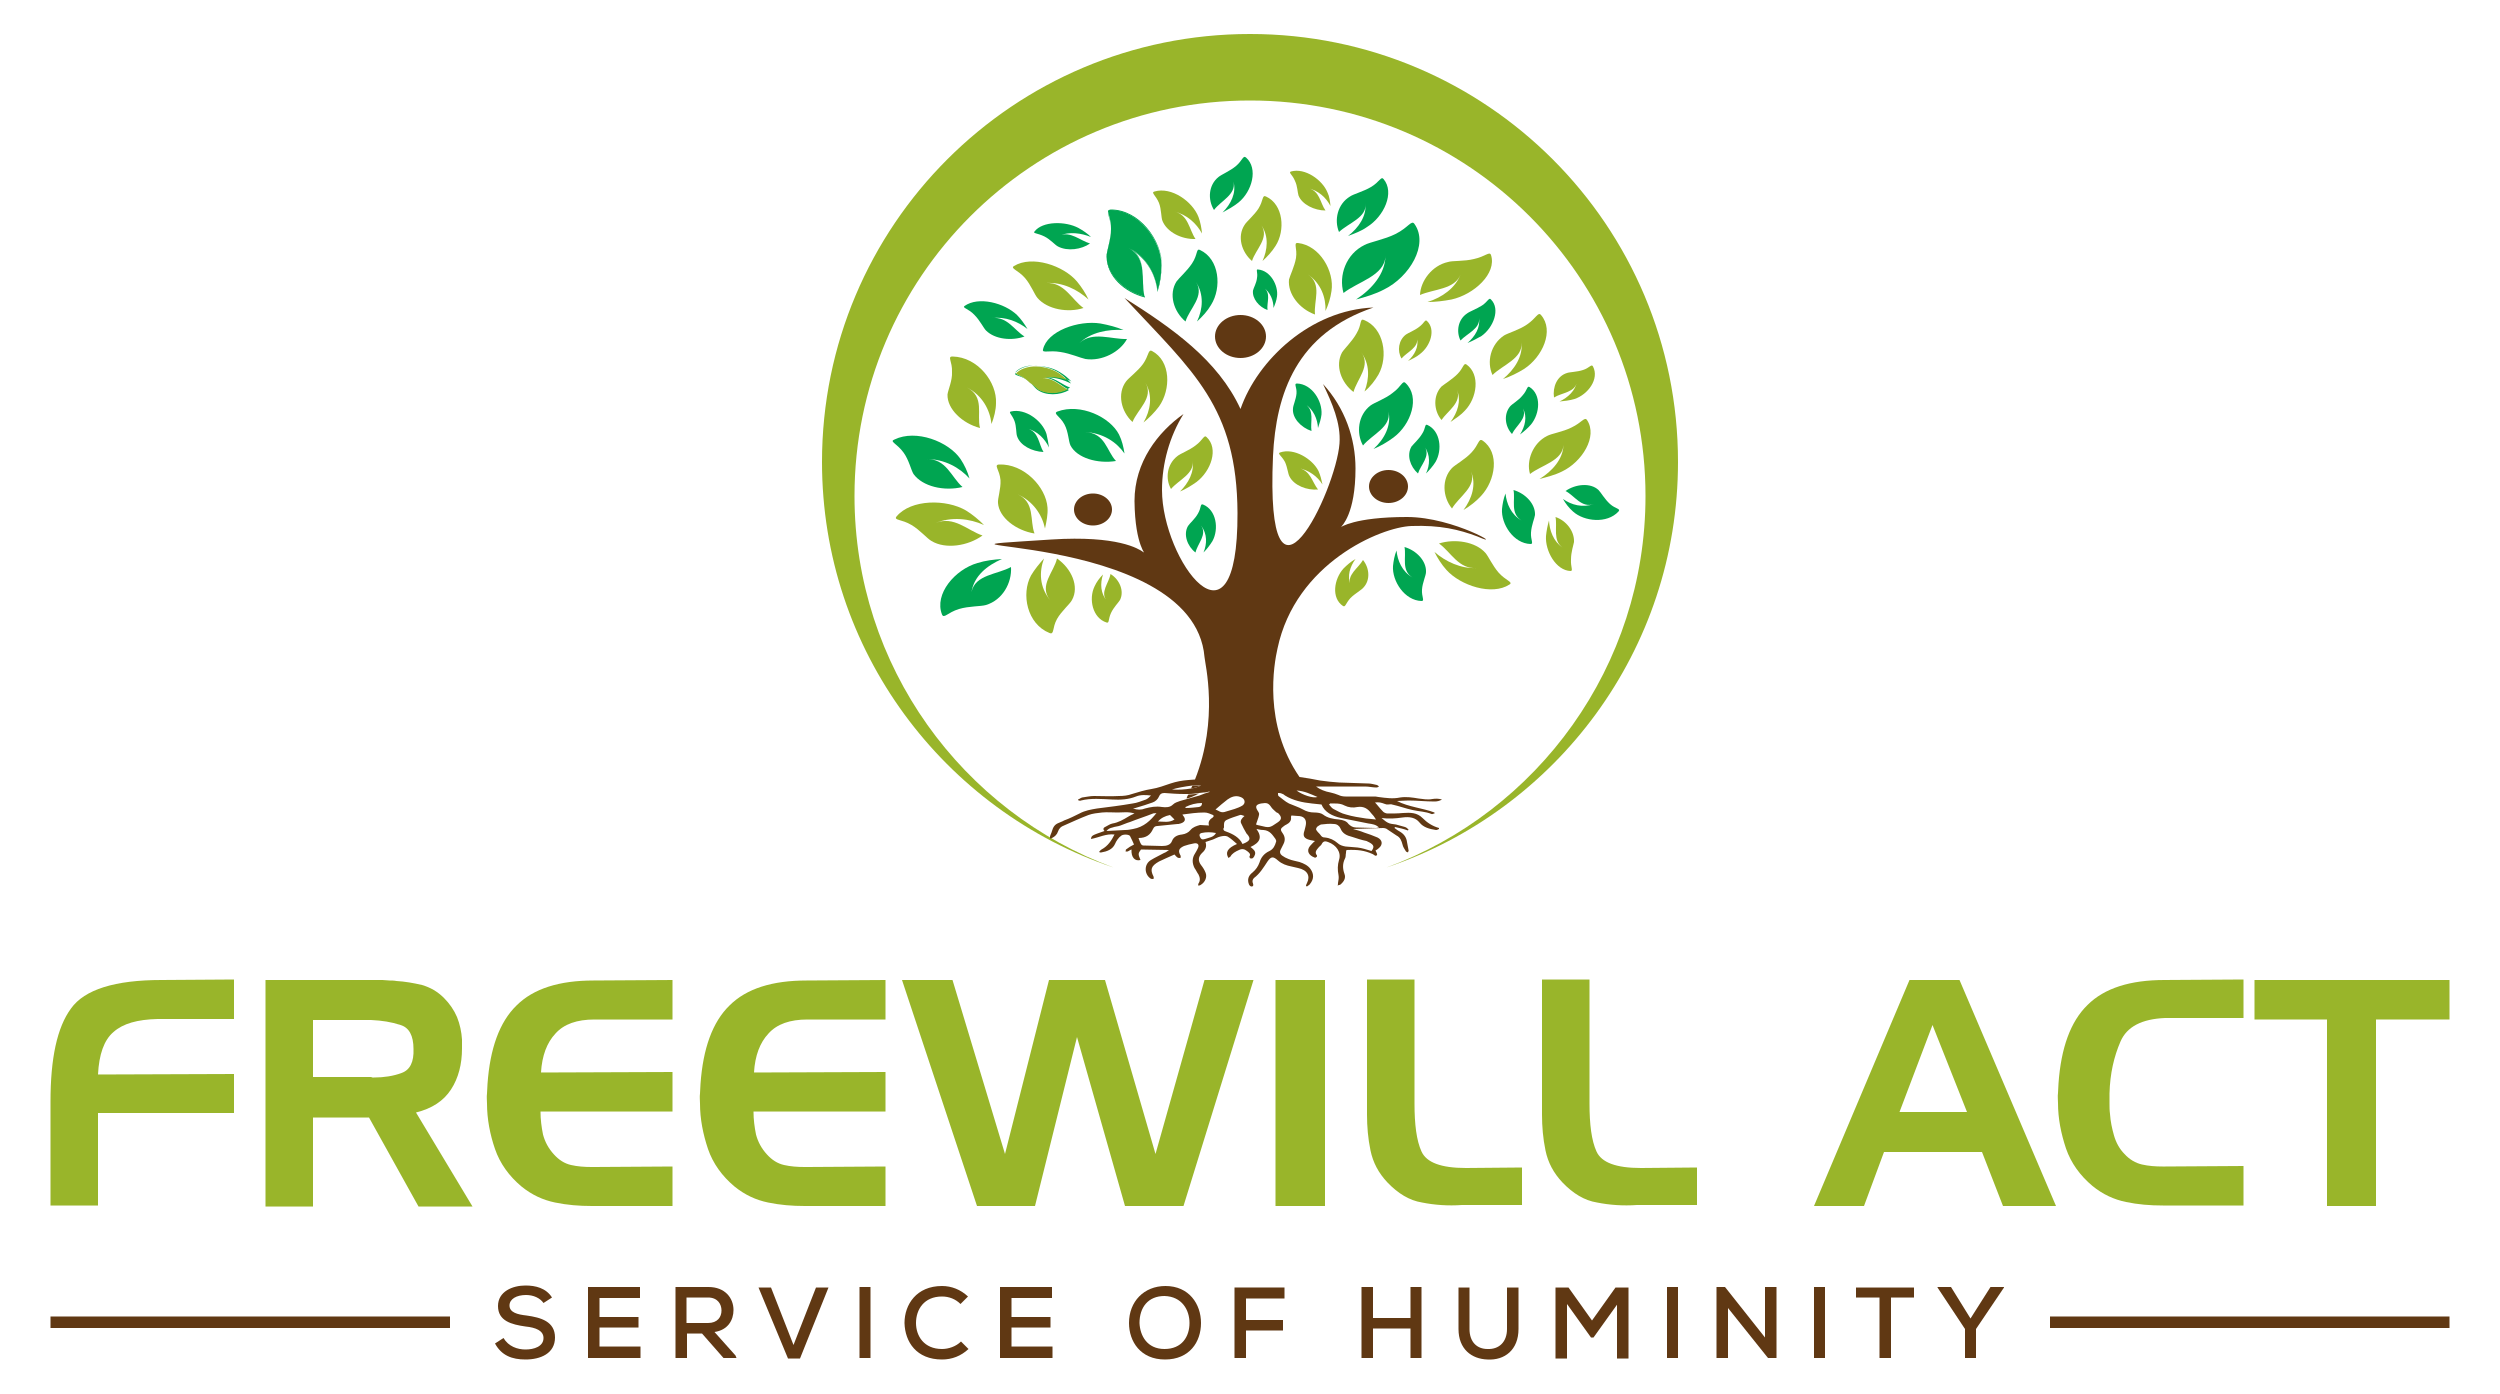 <?xml version="1.0" encoding="utf-8"?>
<!-- Generator: Adobe Illustrator 17.1.0, SVG Export Plug-In . SVG Version: 6.00 Build 0)  -->
<!DOCTYPE svg PUBLIC "-//W3C//DTD SVG 1.1//EN" "http://www.w3.org/Graphics/SVG/1.1/DTD/svg11.dtd">
<svg version="1.1" id="Layer_1" xmlns="http://www.w3.org/2000/svg" xmlns:xlink="http://www.w3.org/1999/xlink" x="0px" y="0px"
	 viewBox="0 0 500 278.7" enable-background="new 0 0 500 278.7" xml:space="preserve">
<g>
	<g>
		<g>
			<path fill="#99B52A" d="M14.2,201.7c2.7-3.8,8.8-5.7,18.1-5.7l14.5-0.1v7.9H31.5c-4,0.1-6.9,0.9-8.8,2.6
				c-1.9,1.6-2.9,4.5-3.1,8.5l27.2-0.1v7.8H19.6v18.5h-9.5v-20.8C10.1,211.7,11.4,205.5,14.2,201.7z"/>
			<path fill="#99B52A" d="M76.5,196c0.5,0,0.9,0.1,1.4,0.1c0.4,0,0.9,0,1.4,0.1c1.7,0.1,3.4,0.4,5.1,0.8c1.7,0.5,3.1,1.3,4.4,2.6
				c1.1,1.1,2,2.4,2.6,3.8c0.6,1.5,0.9,3,1,4.5c0,0.3,0,0.6,0,0.9c0,0.3,0,0.6,0,0.9c0,3.1-0.7,5.9-2.2,8.2c-1.5,2.3-3.8,3.8-7,4.6
				l11.3,18.8H83.7l-9.9-17.8H62.6v17.8h-9.5V196H76.5z M74.2,204H62.6v11.4h11.6c0.1,0,0.2,0.1,0.3,0.1c0.1,0,0.2,0,0.3,0
				c2,0,3.9-0.3,5.5-0.9c1.7-0.6,2.5-2.2,2.4-4.8c0-2.7-0.9-4.3-2.6-4.8C78.3,204.4,76.4,204.1,74.2,204L74.2,204z"/>
			<path fill="#99B52A" d="M111.1,206.7c-1.7,1.8-2.7,4.4-2.9,7.8l26.3-0.1v7.9h-26.4c0,1.6,0.2,3.1,0.5,4.6c0.4,1.5,1.1,2.8,2.2,4
				c1,1.1,2.1,1.8,3.4,2.1c1.3,0.3,2.7,0.4,4.1,0.4c0.1,0,0.2,0,0.3,0c0.1,0,0.2,0,0.3,0l15.6-0.1v7.9h-16.1c-2.6,0-5-0.2-7.4-0.7
				c-2.4-0.5-4.6-1.5-6.7-3.2c-2.5-2.1-4.3-4.6-5.3-7.5s-1.6-6-1.6-9.1c0-0.7-0.1-1.3,0-2c0-0.6,0.1-1.3,0.1-1.9
				c0.5-7.1,2.4-12.4,5.8-15.7c3.4-3.4,8.6-5,15.4-5l15.8-0.1v7.9h-15.6C115.4,203.9,112.8,204.8,111.1,206.7z"/>
			<path fill="#99B52A" d="M153.7,206.7c-1.7,1.8-2.7,4.4-2.9,7.8l26.3-0.1v7.9h-26.4c0,1.6,0.2,3.1,0.5,4.6c0.4,1.5,1.1,2.8,2.2,4
				c1,1.1,2.1,1.8,3.4,2.1c1.3,0.3,2.7,0.4,4.1,0.4c0.1,0,0.2,0,0.3,0c0.1,0,0.2,0,0.3,0l15.6-0.1v7.9h-16.1c-2.6,0-5-0.2-7.4-0.7
				c-2.4-0.5-4.6-1.5-6.7-3.2c-2.5-2.1-4.3-4.6-5.3-7.5c-1-3-1.6-6-1.6-9.1c0-0.7-0.1-1.3,0-2c0-0.6,0.1-1.3,0.1-1.9
				c0.5-7.1,2.4-12.4,5.8-15.7c3.4-3.4,8.6-5,15.4-5l15.8-0.1v7.9h-15.6C158,203.9,155.4,204.8,153.7,206.7z"/>
			<path fill="#99B52A" d="M190.5,196l10.5,34.8l8.8-34.8H221l10.1,34.8l9.8-34.8h9.8l-14,45.2H225l-9.6-33.8l-8.4,33.8h-11.6
				l-15-45.2H190.5z"/>
			<path fill="#99B52A" d="M255.1,241.2V196h9.9v45.2H255.1z"/>
			<path fill="#99B52A" d="M284.4,240.5c-2.5-0.4-4.8-1.8-6.9-4c-1.8-1.9-2.9-4-3.4-6.4c-0.5-2.4-0.7-4.8-0.7-7.2v-27h9.5v24.8
				c0,4.2,0.4,7.4,1.4,9.6c1,2.2,3.9,3.3,8.9,3.3l11.2-0.1v7.5h-12C289.6,241.2,286.9,241,284.4,240.5z"/>
			<path fill="#99B52A" d="M319.4,240.5c-2.5-0.4-4.8-1.8-6.9-4c-1.8-1.9-2.9-4-3.4-6.4c-0.5-2.4-0.7-4.8-0.7-7.2v-27h9.5v24.8
				c0,4.2,0.4,7.4,1.4,9.6c1,2.2,3.9,3.3,8.9,3.3l11.2-0.1v7.5h-12C324.6,241.2,321.9,241,319.4,240.5z"/>
			<path fill="#99B52A" d="M391.9,196l19.3,45.2h-10.6l-4.2-10.8h-19.6l-4,10.8h-10l19.1-45.2H391.9z M379.9,222.4h13.5l-6.9-17.4
				L379.9,222.4z"/>
			<path fill="#99B52A" d="M424.1,208.3c-1.3,3-2.1,6.4-2.2,10.4c0,0.7,0,1.4,0,2s0,1.4,0.1,2.1c0.1,1.5,0.4,2.9,0.8,4.3
				c0.4,1.4,1.1,2.7,2.1,3.7c1,1.1,2.2,1.8,3.5,2.1c1.3,0.3,2.7,0.4,4.1,0.4c0.1,0,0.2,0,0.3,0c0.1,0,0.2,0,0.3,0l15.6-0.1v7.9
				h-16.1c-2.6,0-5-0.2-7.4-0.7c-2.4-0.5-4.6-1.5-6.7-3.2c-2.5-2.1-4.3-4.6-5.3-7.5c-1-3-1.6-6-1.6-9.1c0-0.7-0.1-1.3,0-2
				c0-0.6,0.1-1.3,0.1-1.9c0.5-7.1,2.4-12.4,5.8-15.7c3.4-3.4,8.6-5,15.4-5l15.8-0.1v7.7H433C428.4,203.8,425.4,205.3,424.1,208.3z"
				/>
			<path fill="#99B52A" d="M450.9,203.9V196h39v7.9h-14.7v37.3h-9.8v-37.3H450.9z"/>
		</g>
		<g>
			<g>
				<path fill="#603813" d="M108.7,260.6c-0.7-1-2-1.6-3.5-1.6c-1.9,0-3.3,0.8-3.3,2.1c0,1.4,1.6,1.8,3.4,2c2.9,0.4,5.7,1.2,5.7,4.4
					c0,3.2-2.9,4.4-5.9,4.4c-2.7,0-4.8-0.8-6.1-3.2l1.7-1.1c1,1.7,2.8,2.3,4.4,2.3c1.7,0,3.6-0.6,3.6-2.3c0-1.5-1.6-2.1-3.6-2.3
					c-2.8-0.4-5.5-1.1-5.5-4.1c0-2.9,2.9-4.1,5.5-4.1c2,0,4.1,0.5,5.3,2.4L108.7,260.6z"/>
				<path fill="#603813" d="M128.1,271.6h-10.5c0-4.7,0-9.4,0-14.2h10.4v2.2h-8.1v3.8h7.8v2.1h-7.8v3.8h8.2V271.6z"/>
				<path fill="#603813" d="M147.3,271.6h-2.6l-4.3-4.9h-3v4.9h-2.3v-14.2c2.2,0,4.4,0,6.6,0c3.3,0,5,2.2,5,4.6c0,2-1.1,4-3.8,4.4
					l4.2,4.7L147.3,271.6z M137.3,259.5v5.1h4.3c1.9,0,2.7-1.2,2.7-2.5c0-1.3-0.8-2.6-2.7-2.6H137.3z"/>
				<path fill="#603813" d="M160,271.7h-2.4l-5.9-14.2h2.5l4.5,11.5l4.5-11.5h2.5L160,271.7z"/>
				<path fill="#603813" d="M171.9,271.6v-14.2h2.2v14.2H171.9z"/>
				<path fill="#603813" d="M193.7,269.8c-1.5,1.4-3.3,2.1-5.3,2.1c-5.1,0-7.4-3.5-7.5-7.3c0-3.7,2.4-7.4,7.5-7.4
					c1.9,0,3.7,0.7,5.2,2.1l-1.5,1.5c-1-1-2.3-1.5-3.7-1.5c-3.6,0-5.2,2.6-5.2,5.3c0,2.6,1.6,5.2,5.2,5.2c1.3,0,2.8-0.5,3.8-1.5
					L193.7,269.8z"/>
				<path fill="#603813" d="M210.5,271.6h-10.5c0-4.7,0-9.4,0-14.2h10.4v2.2h-8.1v3.8h7.8v2.1h-7.8v3.8h8.2V271.6z"/>
				<path fill="#603813" d="M240.2,264.6c0,3.8-2.3,7.3-7.2,7.3c-4.9,0-7.2-3.6-7.2-7.3c0-4.3,3-7.4,7.3-7.4
					C237.8,257.2,240.2,260.8,240.2,264.6z M232.9,269.8c3.5,0,5-2.5,5-5.2c0-2.6-1.5-5.3-5-5.4c-3.3,0-5,2.3-5,5.4
					C228,267.1,229.4,269.8,232.9,269.8z"/>
				<path fill="#603813" d="M246.9,271.6v-14.1h10v2.2h-7.7v4.3h7.4v2.1h-7.4v5.5H246.9z"/>
				<path fill="#603813" d="M282.1,271.6v-5.9h-7.5v5.9h-2.3v-14.2h2.3v6.2h7.5v-6.2h2.2v14.2H282.1z"/>
				<path fill="#603813" d="M303.7,257.5v8.3c0,4.2-2.8,6.3-6.2,6.1c-3.2-0.1-5.8-2.1-5.8-6.1v-8.3h2.2v8.3c0,2.6,1.5,4,3.6,4
					c2.3,0.1,3.9-1.4,3.9-4v-8.3H303.7z"/>
				<path fill="#603813" d="M323.5,260.8l-4.8,6.7h-0.5l-4.8-6.7v10.9h-2.3v-14.2c0.9,0,1.7,0,2.6,0l4.7,6.6l4.7-6.6h2.6v14.2h-2.3
					V260.8z"/>
				<path fill="#603813" d="M333.4,271.6v-14.2h2.2v14.2H333.4z"/>
				<path fill="#603813" d="M353,267.5v-10.1h2.3v14.2h-1.7l-8-10v10h-2.3v-14.2h1.7L353,267.5z"/>
				<path fill="#603813" d="M362.8,271.6v-14.2h2.2v14.2H362.8z"/>
				<path fill="#603813" d="M375.9,259.5h-4.7v-2c4.1,0,7.5,0,11.6,0v2h-4.6v12.1h-2.3V259.5z"/>
				<path fill="#603813" d="M394.1,263.7l4-6.3h2.7v0.1l-5.6,8.3v5.8H393v-5.8l-5.5-8.3v-0.1h2.7L394.1,263.7z"/>
			</g>
			<rect x="10.1" y="263.3" fill="#603813" width="79.9" height="2.3"/>
			<rect x="410" y="263.3" fill="#603813" width="79.9" height="2.3"/>
		</g>
	</g>
	<g>
		<path fill="#99B52A" d="M250,6.8c-47.3,0-85.6,38.3-85.6,85.6c0,37.7,24.4,69.7,58.3,81.1c-30.2-11.1-51.8-40.2-51.8-74.3
			c0-43.7,35.4-79.1,79.1-79.1c43.7,0,79.1,35.4,79.1,79.1c0,34.1-21.6,63.2-51.8,74.3c33.9-11.4,58.3-43.4,58.3-81.1
			C335.6,45.1,297.3,6.8,250,6.8z"/>
		<g>
			<path fill="#00A551" d="M228.9,59.3C228.9,59.4,229,59.4,228.9,59.3c-0.7-2.8,0.4-6.5-1.9-8.9c-0.4-0.3-0.9-0.6-1.4-0.9
				C229.7,51.7,228.1,56.1,228.9,59.3z"/>
			<path fill="#00A551" d="M222.2,45.8c0,2.2-0.9,4.5-0.9,5.6c0,0,0,0,0,0.1C221.4,50.3,222.2,48,222.2,45.8
				C222.2,45.8,222.2,45.8,222.2,45.8z"/>
			<path fill="#00A551" d="M222.2,42.1c5.6,0,10.1,6.1,10.2,11.1c0,0,0-0.1,0-0.1c0-5-4.5-11.2-10.2-11.2c-0.4,0-0.6,0.2-0.5,0.5
				C221.7,42.2,221.8,42.1,222.2,42.1z"/>
			<path fill="#00A551" d="M221.6,42.4c-0.1,0.5,0.6,1.7,0.6,3.4c0,0,0-0.1,0-0.1C222.2,44.1,221.7,43,221.6,42.4z"/>
			<path fill="#00A551" d="M229,59.5c0-0.1,0-0.1,0-0.2c-4-1-7.6-4.3-7.6-7.9c0,0,0,0.1,0,0.1C221.3,55.2,224.9,58.5,229,59.5z"/>
			<path fill="#00A551" d="M225.7,49.5c0.6,0.3,1,0.6,1.4,1c2.7,2,4.1,4.9,4.4,7.9c0.5-1.7,0.8-3.4,0.8-5.2c0,0,0,0,0-0.1
				c0,1.7-0.4,3.4-0.8,5.1C231.1,54.8,229.3,51.4,225.7,49.5z"/>
			<path fill="#00A551" d="M228.9,59.3c-0.8-3.3,0.7-7.6-3.2-9.7c0.5,0.3,0.9,0.5,1.4,0.9c-0.4-0.4-0.8-0.7-1.4-1
				c3.6,1.9,5.4,5.3,5.8,8.7c0.5-1.6,0.8-3.4,0.8-5.1c0-5-4.6-11.1-10.2-11.1c-0.4,0-0.5,0.1-0.5,0.3c0.1,0.6,0.6,1.7,0.6,3.3
				c0,0,0,0.1,0,0.1c0,0,0,0,0,0.1c0,2.2-0.9,4.4-0.9,5.6C221.4,55,224.9,58.3,228.9,59.3z"/>
			<path fill="#00A551" d="M268.7,58.6c2.9-2.3,8.2-3.4,8.4-7.4c-0.1,3.6-2.7,6.6-5.9,8.7c1.9-0.5,3.9-1.1,5.6-2
				c5.1-2.5,9-9,6.1-13.1c-0.6-0.9-1.2,0.7-3.8,2c-2.2,1.1-5.1,1.6-6.2,2.2C269.2,50.8,267.7,55.1,268.7,58.6z"/>
			<path fill="#00A551" d="M238.4,52.7c-1,1.5-2.6,2.9-3.1,3.6c-1.6,2.5-0.6,6,1.8,8c0.8-2.6,3.9-5.1,2.1-7.9
				c1.6,2.5,1.4,5.4,0.2,7.9c1.1-1,2.1-2.1,2.8-3.3c2.2-3.5,1.7-9.2-2.2-11C239.2,49.6,239.6,50.9,238.4,52.7z"/>
			<path fill="#00A551" d="M208.6,69.9c-0.2,0.8,1.2,0.1,3.5,0.5c2,0.3,4,1.2,5,1.4c3.3,0.5,6.9-1.4,8.3-4c-3.1,0.1-6.9-1.6-9.5,0.8
				c2.2-2.1,5.6-2.8,8.8-2.6c-1.4-0.6-3-1-4.6-1.3C215.7,64,209.4,66.2,208.6,69.9z"/>
			<path fill="#99B52A" d="M205,55.6c1.2,1.4,1.9,3.3,2.5,4c2,2.3,6.1,3,9.2,2c-2.4-1.7-3.8-5.2-7.5-5c3.3-0.2,6.3,1.3,8.5,3.3
				c-0.6-1.3-1.4-2.5-2.3-3.6c-2.7-3.2-9-5.3-12.6-3.1C202,53.7,203.6,54,205,55.6z"/>
			<path fill="#99B52A" d="M189.5,78.9c-0.1,2.9,3,5.8,6.5,6.7c-0.7-2.7,1-6.2-2.6-8.1c3.1,1.6,4.6,4.5,4.9,7.3
				c0.5-1.3,0.9-2.8,0.9-4.2c0.2-4.1-3.6-9.2-8.7-9.3c-1.1,0,0,1-0.1,3.1C190.5,76.1,189.6,78,189.5,78.9z"/>
			<path fill="#00A551" d="M180.7,90.5c1.1,1.5,1.5,3.5,2,4.3c1.8,2.5,6.1,3.5,9.8,2.6c-2.3-2-3.2-5.7-7.3-5.6
				c3.7,0,6.7,1.7,8.7,3.9c-0.4-1.4-1-2.7-1.8-3.9c-2.4-3.5-8.9-6-13.2-3.9C177.8,88.3,179.4,88.7,180.7,90.5z"/>
			<path fill="#99B52A" d="M196.8,105c-1.1-1.1-2.3-2.1-3.6-2.9c-3.9-2.3-11-2.3-13.9,1.2c-0.6,0.8,1,0.5,3,1.7c1.7,1,3.1,2.7,4,3.2
				c2.8,1.7,7.3,1,10.2-1.1c-3-1-5.7-4-9.4-2.5C190.3,103.3,193.9,103.7,196.8,105z"/>
			<path fill="#99B52A" d="M209,105.7c0.3-1.4,0.6-2.8,0.5-4.2c-0.3-4.1-4.7-8.8-9.7-8.6c-1.1,0.1,0.1,1,0.3,3.1
				c0.1,1.8-0.6,3.7-0.5,4.6c0.2,2.9,3.6,5.5,7.3,6.1c-1-2.6,0.2-6.3-3.5-7.9C206.6,100.2,208.4,102.9,209,105.7z"/>
			<path fill="#99B52A" d="M206.2,115.1c-2,3.7-0.8,9.7,3.7,11.5c1,0.4,0.5-1,1.5-2.8c0.9-1.6,2.6-3,3-3.8c1.5-2.7-0.1-6.3-3-8.3
				c-0.6,2.7-3.7,5.4-1.4,8.3c-2.1-2.6-2.2-5.6-1.2-8.3C207.9,112.7,206.9,113.9,206.2,115.1z"/>
			<path fill="#00A551" d="M200.4,111.8c-1.6,0.1-3.3,0.3-4.9,0.8c-4.5,1.3-8.7,6.2-7.1,10.3c0.4,0.9,1.1-0.4,3.4-1.1
				c2-0.6,4.4-0.5,5.4-0.8c3.3-1,5.2-4.4,5-7.6c-2.7,1.5-7.2,1.5-7.9,5C194.8,115.2,197.4,113.1,200.4,111.8z"/>
			<path fill="#99B52A" d="M228.7,84.5c1.1-0.9,2.2-2,3.1-3.2c2.4-3.4,2.4-9.1-1.4-11.1c-0.8-0.4-0.6,0.9-1.8,2.6
				c-1.1,1.5-2.8,2.7-3.4,3.5c-1.8,2.4-1,6,1.3,8.1c1-2.5,4.3-4.9,2.6-7.8C230.6,79.1,230.1,82.1,228.7,84.5z"/>
			<path fill="#00A551" d="M223.2,92.2c-1.9-2-2.1-5.6-6.2-5.8c3.6,0.2,6.3,2,7.9,4.3c-0.2-1.3-0.5-2.6-1.1-3.8
				c-1.8-3.5-7.7-6.3-12.3-4.6c-1,0.4,0.5,0.9,1.4,2.6c0.8,1.5,0.8,3.4,1.2,4.2C215.4,91.6,219.5,92.8,223.2,92.2z"/>
			<path fill="#99B52A" d="M239.1,89.1c-1.3,1-3,1.6-3.6,2.1c-2.1,1.6-2.5,4.5-1.3,6.6c1.5-1.8,4.8-3.1,4.3-5.7
				c0.4,2.3-0.8,4.5-2.5,6.2c1.2-0.5,2.3-1.2,3.3-1.9c2.9-2.2,4.5-6.7,2-9C240.8,86.9,240.6,88,239.1,89.1z"/>
			<path fill="#99B52A" d="M263,62.9c-0.3-2.7,1.5-6-1.4-8c2.6,1.8,3.6,4.6,3.5,7.3c0.6-1.3,1-2.6,1.2-4c0.6-3.9-2.3-9.1-6.7-9.6
				c-1-0.1-0.1,1-0.4,3c-0.3,1.7-1.2,3.5-1.4,4.3C257.5,58.8,259.9,61.8,263,62.9z"/>
			<path fill="#99B52A" d="M275.7,74.9c2-3.6,1.1-9.3-2.9-10.9c-0.9-0.4-0.4,0.9-1.5,2.7c-0.9,1.6-2.4,3-2.9,3.8
				c-1.4,2.6-0.2,6,2.3,7.9c0.7-2.6,3.6-5.3,1.5-8c1.8,2.4,1.7,5.3,0.7,7.9C274.1,77.3,275,76.1,275.7,74.9z"/>
			<path fill="#00A551" d="M281.1,76.6c-0.6-0.6-0.8,0.7-2.6,2c-1.5,1.2-3.6,1.9-4.4,2.5c-2.5,1.9-2.9,5.5-1.5,8
				c1.8-2.2,5.7-3.7,5.1-6.8c0.6,2.8-0.8,5.5-3,7.5c1.4-0.6,2.8-1.4,4-2.3C282.2,84.9,284.1,79.4,281.1,76.6z"/>
			<path fill="#99B52A" d="M298.5,75c2-2,6.1-3.3,5.8-6.5c0.3,2.8-1.4,5.4-3.7,7.3c1.5-0.5,2.9-1.2,4.2-2c3.7-2.4,6.1-7.7,3.4-10.8
				c-0.6-0.7-0.9,0.6-2.8,1.9c-1.6,1.1-3.8,1.7-4.6,2.2C298.1,68.9,297.3,72.4,298.5,75z"/>
			<path fill="#99B52A" d="M306,94.8c2.3-1.8,6.5-2.6,6.7-5.8c-0.1,2.8-2.2,5.2-4.8,6.8c1.5-0.4,3.1-0.8,4.5-1.5c4-1.9,7.2-7,5-10.3
				c-0.5-0.7-1,0.5-3.1,1.5c-1.8,0.9-4,1.2-4.9,1.7C306.6,88.6,305.2,92.1,306,94.8z"/>
			<path fill="#99B52A" d="M292.7,102c1.3-0.8,2.5-1.7,3.5-2.8c2.9-3.1,3.8-8.7,0.3-11.1c-0.8-0.5-0.7,0.8-2.2,2.4
				c-1.3,1.4-3.2,2.4-3.9,3.1c-2.1,2.2-1.9,5.8,0,8.1c1.4-2.4,5-4.4,3.8-7.4C295.3,96.9,294.4,99.7,292.7,102z"/>
			<path fill="#99B52A" d="M291.4,78c0.9,2.2,0.1,4.5-1.3,6.4c1-0.7,2.1-1.4,2.9-2.3c2.4-2.5,3.1-7.2,0.3-9.2
				c-0.6-0.4-0.6,0.7-1.8,1.9c-1.1,1.1-2.6,2-3.2,2.5c-1.7,1.8-1.6,4.8,0,6.7C289.5,82.2,292.4,80.5,291.4,78z"/>
			<path fill="#99B52A" d="M286.9,110.4c0.6,1.2,1.4,2.5,2.4,3.6c2.8,3.1,9.1,5.2,12.6,2.9c0.8-0.5-0.8-0.8-2.2-2.4
				c-1.2-1.4-2-3.2-2.6-3.9c-2-2.3-6.2-2.9-9.3-1.9c2.4,1.7,3.9,5.2,7.6,4.9C292.2,113.8,289.1,112.3,286.9,110.4z"/>
			<path fill="#99B52A" d="M292.1,54.9c-1,2.7-3.7,4.6-6.6,5.5c1.6,0,3.2-0.2,4.8-0.5c4.5-1,9.1-5.2,7.9-8.9
				c-0.3-0.8-1.1,0.3-3.4,0.8c-2,0.5-4.3,0.3-5.2,0.6c-3.2,0.7-5.5,3.8-5.6,6.6C286.7,57.8,291,57.9,292.1,54.9z"/>
			<path fill="#99B52A" d="M281.6,72.2c0.8-0.4,1.7-0.8,2.4-1.4c2.1-1.6,3.2-4.9,1.4-6.6c-0.4-0.4-0.5,0.4-1.6,1.2
				c-0.9,0.7-2.2,1.2-2.6,1.5c-1.5,1.1-1.8,3.3-0.9,4.8c1.1-1.3,3.5-2.2,3.1-4.1C283.8,69.4,282.9,71,281.6,72.2z"/>
			<path fill="#99B52A" d="M250.4,52.2c0.7-2.3,3.5-4.6,1.9-7.1c1.5,2.2,1.2,4.9,0.2,7.1c1-0.9,1.9-1.9,2.6-3c2-3.1,1.6-8.3-1.9-9.9
				c-0.8-0.4-0.5,0.8-1.5,2.4c-0.9,1.4-2.4,2.6-2.8,3.3C247.4,47.3,248.3,50.4,250.4,52.2z"/>
			<path fill="#00A551" d="M273.1,40.7c0.2,2.5-1.3,4.8-3.5,6.5c1.3-0.5,2.7-1,3.8-1.8c3.4-2.1,5.6-6.9,3.3-9.6
				c-0.5-0.6-0.8,0.6-2.5,1.6c-1.5,0.9-3.5,1.4-4.2,1.9c-2.5,1.5-3.2,4.7-2.2,7.1C269.7,44.6,273.4,43.5,273.1,40.7z"/>
			<path fill="#00A551" d="M246.7,36.3c0.6,2.3-0.5,4.5-2.2,6.2c1.1-0.6,2.2-1.2,3.2-2c2.7-2.2,4-6.8,1.5-9c-0.6-0.5-0.7,0.6-2,1.7
				c-1.2,1-2.9,1.7-3.5,2.2c-2,1.6-2.2,4.5-0.9,6.6C244.1,40.2,247.3,38.9,246.7,36.3z"/>
			<path fill="#99B52A" d="M232.5,44.2c0.9,2.2,3.8,3.7,6.6,3.6c-1.3-1.9-1.4-4.9-4.3-5.5c2.6,0.6,4.5,2.4,5.6,4.4
				c-0.1-1.1-0.3-2.2-0.7-3.3c-1.2-3.1-5.4-6.1-8.8-5.1c-0.8,0.2,0.3,0.8,0.9,2.3C232.3,41.9,232.2,43.5,232.5,44.2z"/>
			<path fill="#00A551" d="M194.9,63c1.1,1.1,1.8,2.6,2.3,3.1c1.8,1.8,5.2,2.1,7.7,1.2c-2.1-1.3-3.4-4-6.5-3.7
				c2.7-0.3,5.2,0.7,7.1,2.2c-0.6-1-1.3-2-2.1-2.8c-2.5-2.4-7.7-3.8-10.5-1.8C192.4,61.6,193.7,61.7,194.9,63z"/>
			<path fill="#99B52A" d="M259.7,39.1c0.7,1.8,3.2,3,5.4,3c-1.1-1.5-1.1-4-3.6-4.5c2.2,0.5,3.7,1.9,4.6,3.6
				c-0.1-0.9-0.2-1.9-0.6-2.7c-1-2.5-4.5-5-7.3-4.2c-0.6,0.2,0.3,0.6,0.8,1.9C259.5,37.2,259.5,38.5,259.7,39.1z"/>
			<path fill="#00A551" d="M208.9,47.3c1.2,0.6,2.1,1.7,2.7,2c1.9,1,4.7,0.6,6.4-0.6c-2-0.6-3.9-2.5-6.1-1.6c2-0.8,4.3-0.5,6.3,0.3
				c-0.7-0.7-1.6-1.3-2.5-1.8c-2.6-1.4-7.2-1.4-8.8,0.7C206.5,46.7,207.5,46.6,208.9,47.3z"/>
			<path fill="#00A551" d="M213.5,77.8c0.2-0.1,0.4-0.2,0.5-0.3c-1.5-0.5-2.8-1.8-4.4-2c-0.5,0-1.1,0.1-1.6,0.2
				C210.3,75.1,211.8,76.9,213.5,77.8z"/>
			<path fill="#00A551" d="M212,74.7c0.5,0.4,1,0.8,1.4,1.2c0.3,0.1,0.6,0.2,0.9,0.4c-0.7-0.7-1.5-1.4-2.4-1.9
				c-1.4-0.9-3.5-1.3-5.3-1.2C208.5,73.1,210.6,73.7,212,74.7z"/>
			<path fill="#00A551" d="M205,75.7c-1-0.7-1.8-0.8-1.9-1.1c0,0,0,0,0,0c-0.4,0.5,0.7,0.4,2,1.2c0.3,0.2,0.5,0.4,0.8,0.6
				C205.6,76.1,205.3,75.9,205,75.7z"/>
			<path fill="#00A551" d="M254.7,61.6c0.3-0.7,0.6-1.5,0.7-2.3c0.3-2.2-1.3-5.2-3.8-5.4c-0.5-0.1,0,0.6-0.2,1.7
				c-0.1,1-0.7,2-0.8,2.5c-0.2,1.6,1.2,3.3,2.9,3.9c-0.2-1.5,0.8-3.4-0.8-4.5C254.1,58.5,254.7,60.1,254.7,61.6z"/>
			<path fill="#99B52A" d="M264.5,96.9c-0.2-0.9-0.4-1.8-0.8-2.7c-1.2-2.4-4.9-4.7-7.7-3.7c-0.6,0.2,0.3,0.6,1,1.9
				c0.5,1.1,0.6,2.4,0.9,2.9c0.9,1.8,3.5,2.8,5.7,2.6c-1.2-1.5-1.5-3.9-4-4.3C261.8,94,263.5,95.3,264.5,96.9z"/>
			<path fill="#00A551" d="M263.6,85.6c0.3-0.9,0.6-1.8,0.7-2.7c0.2-2.7-1.9-6.1-4.9-6.2c-0.7,0,0,0.7-0.1,2c-0.1,1.2-0.7,2.4-0.7,3
				c-0.2,1.9,1.6,3.8,3.7,4.5c-0.3-1.8,0.7-4.1-1.3-5.4C262.7,81.9,263.5,83.8,263.6,85.6z"/>
			<path fill="#00A551" d="M240.7,110.5c0.7-0.7,1.3-1.5,1.8-2.3c1.3-2.4,0.8-6.2-1.9-7.3c-0.6-0.2-0.3,0.6-1,1.8
				c-0.6,1.1-1.7,2-2,2.5c-1,1.7-0.1,4.1,1.5,5.3c0.4-1.8,2.4-3.6,1.1-5.4C241.5,106.8,241.4,108.8,240.7,110.5z"/>
			<path fill="#00A551" d="M209.3,86.8c-0.8-2.6-4.2-5.2-7.1-4.5c-0.6,0.1,0.2,0.6,0.7,1.9c0.4,1.1,0.3,2.4,0.5,3
				c0.6,1.9,3,3.1,5.3,3.2c-1-1.6-0.9-4.1-3.3-4.7c2.1,0.5,3.6,2.1,4.4,3.8C209.7,88.7,209.5,87.7,209.3,86.8z"/>
			<path fill="#00A551" d="M206.6,73.1c-1.3,0-2.6,0.4-3.4,1.2c-0.1,0.1-0.1,0.2-0.1,0.2C203.9,73.7,205.1,73.2,206.6,73.1z"/>
			<path fill="#00A551" d="M208,75.7c0.6-0.2,1.1-0.2,1.6-0.2c1.6,0,3.2,0.5,4.6,1.2c-0.2-0.3-0.5-0.6-0.8-0.9
				C211.7,75.3,209.8,75.1,208,75.7z"/>
			<path fill="#00A551" d="M213.8,78c-0.1,0-0.2-0.1-0.3-0.2c-1.8,0.9-4.2,1-5.9,0c-0.4-0.3-1-0.9-1.8-1.5c0.7,0.6,1.2,1.3,1.6,1.6
				C209.1,79.2,212,79.1,213.8,78z"/>
			<path fill="#99B52A" d="M207.6,77.9c1.7,1,4.1,0.9,5.9,0c-1.7-0.9-3.2-2.7-5.5-2.1c0.5-0.1,1.1-0.2,1.6-0.2c-0.5-0.1-1,0-1.6,0.2
				c1.8-0.6,3.7-0.4,5.4,0.2c-0.4-0.4-0.9-0.8-1.4-1.2c-1.4-1-3.5-1.6-5.4-1.5c-1.4,0.1-2.7,0.6-3.4,1.4c0.1,0.2,1,0.4,1.9,1.1
				c0.3,0.2,0.5,0.4,0.8,0.7C206.6,76.9,207.2,77.6,207.6,77.9z"/>
			<path fill="#99B52A" d="M218.9,117.3c-1.2,2.5-0.4,6.3,2.4,7.2c0.6,0.2,0.3-0.6,0.9-1.9c0.5-1.1,1.5-2.1,1.8-2.6
				c0.9-1.8-0.1-4.1-1.9-5.2c-0.3,1.8-2.2,3.7-0.7,5.4c-1.3-1.5-1.4-3.5-0.8-5.3C219.9,115.6,219.3,116.4,218.9,117.3z"/>
			<path fill="#00A551" d="M285.2,94.7c0.7-0.7,1.4-1.5,1.9-2.3c1.4-2.4,1-6.2-1.6-7.4c-0.6-0.3-0.3,0.6-1.1,1.8
				c-0.6,1-1.7,2-2.1,2.5c-1,1.7-0.3,4,1.3,5.4c0.5-1.7,2.6-3.5,1.3-5.4C286.1,91,286,93,285.2,94.7z"/>
			<path fill="#99B52A" d="M271.1,111.8c-0.9,0.5-1.7,1.2-2.4,1.9c-1.9,2.1-2.5,5.9-0.1,7.5c0.5,0.3,0.5-0.5,1.5-1.6
				c0.9-0.9,2.2-1.6,2.6-2.1c1.4-1.5,1.2-3.9-0.1-5.5c-0.9,1.6-3.3,3-2.5,5C269.4,115.2,270,113.3,271.1,111.8z"/>
			<path fill="#00A551" d="M304,86.9c0.8-0.6,1.6-1.3,2.2-2c1.8-2.2,2.1-6-0.3-7.5c-0.5-0.3-0.4,0.6-1.4,1.7c-0.8,1-2.1,1.7-2.5,2.2
				c-1.3,1.6-1,4,0.4,5.5c0.8-1.7,3.1-3.1,2.2-5.1C305.5,83.4,305,85.3,304,86.9z"/>
			<path fill="#99B52A" d="M311.9,80.3c1-0.1,2-0.2,3-0.5c2.7-0.9,5-4,3.7-6.5c-0.3-0.6-0.7,0.3-2,0.7c-1.2,0.4-2.7,0.4-3.2,0.6
				c-2,0.6-2.9,2.8-2.6,4.9c1.6-1,4.3-1,4.6-3.2C315.1,78.1,313.6,79.5,311.9,80.3z"/>
			<path fill="#00A551" d="M285.2,114.4c0.1-2.2-1.9-4.3-4.3-5c0.4,2-0.7,4.7,1.6,6.1c-2.1-1.2-3-3.4-3.2-5.4
				c-0.4,1-0.6,2.1-0.7,3.1c-0.2,3,2.3,6.9,5.7,7c0.7,0,0-0.8,0.1-2.3C284.5,116.5,285.2,115.1,285.2,114.4z"/>
			<path fill="#00A551" d="M319.7,98c-1.6-1.5-4.6-1.2-6.6,0.2c1.8,0.9,3.2,3.5,5.7,2.6c-2.3,0.8-4.5,0.2-6.2-1
				c0.5,0.9,1.2,1.8,2,2.5c2.2,2,6.8,2.5,9.1,0c0.5-0.6-0.6-0.5-1.7-1.5C320.9,99.8,320.2,98.5,319.7,98z"/>
			<path fill="#00A551" d="M307,103c0.1-2.2-1.9-4.3-4.3-5c0.4,2-0.7,4.7,1.6,6.1c-2.1-1.2-3-3.4-3.2-5.4c-0.4,1-0.6,2.1-0.7,3.1
				c-0.2,3,2.3,6.9,5.7,7c0.7,0,0-0.8,0.1-2.3C306.3,105,306.9,103.7,307,103z"/>
			<path fill="#99B52A" d="M314.8,108.4c0.1-2.2-1.6-4.3-3.7-5c0.4,2-0.6,4.7,1.4,6.1c-1.8-1.2-2.6-3.4-2.7-5.4
				c-0.3,1-0.5,2.1-0.6,3.1c-0.2,3,2,6.9,4.9,7c0.6,0,0-0.8,0.1-2.3C314.2,110.4,314.7,109,314.8,108.4z"/>
			<path fill="#00A551" d="M296.4,61.1c-1.1,0.7-2.5,1.2-3,1.6c-1.8,1.2-2.2,3.6-1.3,5.4c1.3-1.4,4-2.4,3.7-4.5
				c0.3,1.9-0.8,3.7-2.3,5c1-0.4,1.9-0.9,2.8-1.4c2.4-1.7,3.8-5.4,1.9-7.3C297.8,59.4,297.6,60.3,296.4,61.1z"/>
			<ellipse fill="#603813" cx="248.1" cy="67.3" rx="5.1" ry="4.3"/>
			<ellipse fill="#603813" cx="277.7" cy="97.3" rx="3.9" ry="3.3"/>
			<ellipse fill="#603813" cx="218.6" cy="101.9" rx="3.8" ry="3.2"/>
			<path fill="#603813" d="M281.4,103.4c-21.4,0-10.3,8.5-10.3-9.7c0-6-2.1-12.1-6.5-16.9c1.8,3.8,3.6,7.8,3.3,11.9
				c-0.7,9.5-14.9,39.1-13.3,2.5c0.6-12.5,4.7-24.5,20.1-29.7C262.1,62,251.5,72,248.1,81.8c-4.5-9.8-13.7-16.2-23.2-22.2
				c13.8,14.8,22.5,21.8,22.6,43c0.1,30.1-15.1,9.4-15.1-4.6c0-5.3,1.5-10.7,4.3-15.2c-5.1,3.6-9.8,9.6-9.8,17.4
				c0.2,18.6,9.9,6-16.6,7.7c-37.2,2.4,28.4-2.6,30.6,23.5c0.1,1.4,2.9,12.4-1.9,24.5c-0.4,0-0.9,0.1-1.3,0.1
				c-1.3,0.1-2.4,0.3-3.6,0.7c-1.2,0.4-2.5,0.9-3.8,1.1c-1.3,0.2-2.6,0.6-3.9,1c-0.8,0.3-1.7,0.4-2.6,0.4c-1.7,0.1-3.4,0-5,0
				c-0.8,0-1.6,0.2-2.4,0.3c-0.3,0.1-0.5,0.3-0.8,0.4c0,0.1,0.1,0.1,0.1,0.2c0.2,0,0.3,0.1,0.5,0c2-0.5,4.1-0.3,6.2-0.2
				c1.7,0.1,3.3,0,4.8-0.6c1-0.4,2-0.3,3-0.2c-0.3,0.3-0.6,0.6-1,0.8c-0.9,0.3-1.8,0.7-2.7,0.8c-2.3,0.4-4.7,0.7-7.1,1
				c-1.2,0.2-2.4,0.4-3.5,1c-1,0.5-2,1-3.1,1.4c-0.3,0.2-0.7,0.3-1.1,0.5c-0.8,0.3-1.1,0.9-1.3,1.6c-0.1,0.4-0.3,0.7-0.4,1.1
				c0,0.1,0,0.2,0,0.4c0.1,0,0.3,0,0.4-0.1c0.6-0.3,1-0.7,1.2-1.3c0.2-0.6,0.6-1,1.2-1.2c1.6-0.7,3.3-1.5,4.9-2.1
				c0.8-0.3,1.8-0.4,2.7-0.5c1-0.1,2.1,0,3.1,0c1.1,0,2.2-0.2,3.4,0.2c-0.5,0.2-0.9,0.4-1.2,0.6c-1,0.6-2,1.2-3.2,1.4
				c-0.5,0.1-0.9,0.4-1.3,0.6c-0.5,0.2-0.7,0.5-0.3,0.9c-2.6,0.9-2.6,0.9-2.7,1.6c1.6-0.3,3-1.1,4.7-0.9c-0.6,1.2-1.3,2.3-2.6,3
				c-0.2,0.1-0.3,0.3-0.5,0.5c0.2,0.1,0.3,0.1,0.4,0.1c1.2-0.2,2.3-0.6,2.8-1.7c0.1-0.3,0.3-0.6,0.5-0.9c0.2-0.3,0.5-0.6,0.8-0.8
				c0.5-0.3,1.5-0.2,1.7,0.1c0.3,0.6,0.6,1.2,0.8,1.7c-0.6,0.3-1.1,0.6-1.6,1c-0.1,0.1,0,0.3-0.1,0.4c0.1,0,0.3,0,0.4,0
				c0.3-0.1,0.5-0.3,0.8-0.4c-0.1,1.6,0.7,2.4,1.8,2.1c-0.5-1.2-0.5-1.3,0.1-2.1c1.8,0,3.7,0.1,5.6,0.1c-0.4,0.3-0.7,0.5-1,0.6
				c-0.9,0.5-1.8,0.9-2.6,1.4c-1.4,0.8-1.4,2.8-0.1,3.7c0.1,0.1,0.4,0.1,0.6,0.1c0-0.2,0.1-0.3,0-0.5c-0.7-1.4-0.5-2.1,1.1-3
				c1-0.5,2-0.9,3.1-1.4c0.2,0.2,0.3,0.4,0.6,0.6c0.1,0.1,0.4,0.1,0.6,0.1c0-0.2,0.1-0.4,0-0.5c-0.5-0.9-0.4-1.4,0.7-1.9
				c0.6-0.2,1.3-0.4,1.9-0.5c0.8-0.2,1.2,0.2,0.9,0.9c-0.2,0.4-0.4,0.8-0.6,1.1c-0.6,0.9-0.6,1.9-0.1,2.9c0.3,0.4,0.5,0.9,0.8,1.3
				c0.3,0.6,0.4,1.2,0,1.8c-0.1,0.1,0,0.2-0.1,0.4c0.2,0,0.4,0,0.5-0.1c0.9-0.5,1.4-1.6,1-2.5c-0.2-0.5-0.5-1-0.9-1.5
				c-0.6-0.8-0.6-1.6,0.2-2.4c0.7-0.6,1-1.3,0.7-2.2c0.5-0.2,1-0.3,1.5-0.5c0.5-0.2,1-0.5,1.5-0.6c0.4-0.1,1-0.2,1.4,0
				c0.7,0.4,1.2,0.9,1.9,1.5c-1.9,0.8-2.4,1.7-1.7,2.8c0.1-0.1,0.3-0.2,0.4-0.3c0.3-0.6,1-1,1.7-1.3c0.6-0.3,1.1-0.2,1.6,0.2
				c0.4,0.3,0.8,0.6,0.5,1.1c-0.1,0.1,0.1,0.3,0.2,0.4c0.1,0,0.4,0,0.5-0.1c0.2-0.2,0.3-0.4,0.4-0.7c0.2-0.7-0.4-1.1-0.9-1.5
				c1.9-0.9,2.4-1.9,1.2-3.6c0.5,0.1,0.9,0.2,1.4,0.2c1.3,0.1,1.8,1,2.4,1.8c0.1,0.2,0.2,0.4,0.1,0.6c-0.2,0.7-0.5,1.4-1.3,1.8
				c-1.1,0.5-1.7,1.3-2,2.3c-0.3,0.8-0.7,1.4-1.4,2c-0.8,0.6-1.1,1.4-0.7,2.4c0.1,0.2,0.3,0.4,0.5,0.4c0.4,0,0.4-0.3,0.3-0.6
				c-0.2-0.4-0.1-0.8,0.2-1.1c1.2-0.9,1.9-2.1,2.7-3.3c0.7-1,1.1-1.1,2.1-0.2c0.8,0.7,1.7,1,2.7,1.2c0.4,0.1,0.9,0.2,1.3,0.3
				c1.9,0.4,2.5,1.6,1.8,3c-0.1,0.2-0.2,0.4-0.2,0.6c0.1,0,0.1,0.1,0.2,0.1c0.2-0.2,0.5-0.3,0.6-0.5c0.8-1,0.8-2,0.1-3
				c-0.5-0.7-1.3-1.1-2.2-1.4c-0.7-0.2-1.5-0.3-2.2-0.6c-0.5-0.2-0.9-0.4-1.3-0.7c-0.4-0.3-0.5-0.7-0.3-1.1c0.2-0.4,0.4-0.8,0.6-1.2
				c0.4-0.8,0.3-1.5-0.2-2.2c-0.5-0.7-0.4-0.9,0.3-1.4c0.1-0.1,0.3-0.2,0.5-0.3c0.6-0.3,1-0.8,0.9-1.4c0-0.1,0-0.3,0.1-0.4
				c0.4,0,0.9,0.1,1.3,0.1c1,0,1.6,0.5,1.6,1.4c0,0.5-0.2,1-0.3,1.5c-0.4,1.1-0.1,1.6,1.1,1.9c0.3,0.1,0.7,0.1,1,0.2
				c-0.4,0.3-0.7,0.7-1,1c-0.8,1-0.2,1.9,0.9,2.3c0.1,0.1,0.3,0,0.4-0.1c0.1,0,0.1-0.2,0.1-0.3c-0.6-0.7,0-1.2,0.4-1.7
				c0.2-0.2,0.5-0.4,0.6-0.7c0.3-0.5,0.7-0.5,1.2-0.3c1.7,0.6,2.7,2.1,2.2,3.6c-0.3,1-0.3,2-0.1,3c0.1,0.5,0,1.1-0.1,1.6
				c0,0.2,0,0.4-0.1,0.5c0.2-0.1,0.5-0.1,0.6-0.2c0.7-0.6,1.1-1.3,0.8-2.1c-0.4-1.1-0.4-2.1,0.1-3.1c0.2-0.3,0.1-0.8,0.2-1.1
				c0-0.2,0-0.4,0.1-0.6c2.3-0.1,3.6,0.1,5.2,0.8c0.3,0.1,0.6,0.6,0.9,0.2c0.1-0.1-0.1-0.5-0.3-0.9c0.2-0.1,0.5-0.3,0.7-0.5
				c0.8-0.7,0.7-1.6-0.3-2.1c-0.9-0.4-1.8-0.7-2.7-1c-0.7-0.3-1.5-0.5-2.2-0.7c2-0.1,4-0.1,6-0.2c0.3,0,0.7,0.1,0.9,0.3
				c0.6,0.4,1.2,0.8,1.8,1.2c0.8,0.4,1,1.1,1.2,1.8c0.1,0.5,0.4,0.9,0.7,1.4c0.1,0.1,0.3,0.1,0.4,0.2c0-0.2,0.2-0.3,0.1-0.5
				c-0.1-0.5-0.2-1.1-0.3-1.6c-0.1-0.8-0.5-1.5-1.3-2c-0.4-0.2-0.8-0.5-1.2-0.8c0-0.1,0.1-0.1,0.1-0.2c0.9,0.2,1.8,0.4,2.6,0.7
				c0-0.1,0.1-0.1,0.1-0.2c-0.2-0.2-0.4-0.4-0.7-0.5c-0.6-0.2-1.2-0.3-1.8-0.5c-0.6-0.1-1.2-0.1-1.7-0.4c-0.4-0.2-0.8-0.6-1.2-0.9
				c1.4,0.2,2.8,0.1,4.2-0.1c1.4-0.2,2.6,0,3.4,1c0.8,1,2,1.3,3.3,1.5c0.2,0,0.4-0.1,0.6-0.2c0-0.1,0-0.1,0-0.2
				c-1.4-0.4-2.4-1.1-3.3-2c-1.1-1.1-2.4-1.1-3.9-1c-1,0.1-2.1,0.1-3.1,0.1c-0.3,0-0.8-0.2-1-0.5c-0.6-0.6-1-1.2-1.5-1.7
				c0.8-0.1,1.2,0,2,0.3c0.2,0.1,0.4,0.1,0.6,0.1c0.3,0,0.6-0.1,0.8,0c1.4,0.3,2.7,0.8,4.1,1.1c1.3,0.3,2.6,0.3,3.8,0.8
				c0.1,0.1,0.4-0.1,0.6-0.1c0-0.1,0-0.2,0-0.2c-2.4-0.9-5.2-1.1-7.5-2.3c0.7,0,1.5-0.1,2.3-0.1c1.7,0,3.4,0.2,5.2,0.2
				c0.5,0,1-0.1,1.5-0.4c-0.7-0.2-1.3-0.2-1.9-0.1c-1,0.2-1.9,0-2.8-0.1c-1.2-0.2-2.4-0.4-3.7-0.2c-1.4,0.3-2.8,0.1-4.3-0.1
				c-0.4-0.1-0.7-0.1-1.1-0.1c-1.8,0-3.7,0-5.5,0c-0.5,0-1-0.1-1.4-0.3c-0.5-0.2-1.1-0.4-1.6-0.5c-1.1-0.2-2.1-0.6-2.9-1.2
				c2.2,0,4.4,0,6.6,0c1.1,0,2.1,0,3.2,0c0.8,0,1.5,0.2,2.3,0.2c0.2,0,0.3-0.1,0.5-0.2c-0.1-0.1-0.2-0.2-0.4-0.3
				c-0.6-0.1-1.1-0.3-1.7-0.3c-2-0.1-3.9-0.1-5.9-0.2c-1.3-0.1-2.5-0.2-3.8-0.4c-1.4-0.3-2.7-0.5-4.1-0.7
				c-7.3-10.6-5.1-22.6-4.4-25.7c3.6-17.1,20.7-24.3,26.8-24.5c5.7-0.2,9.5,0.7,13.2,2.1C301.4,109.9,290.9,103.4,281.4,103.4z
				 M238.5,157.1c0.6,0,1.1-0.1,1.7,0c-0.6,0.3-1.3,0.5-2,0.6c-1.2,0.2-2.5,0.3-3.8,0.2C235.3,157.6,236.9,157.3,238.5,157.1z
				 M226.6,161.7c0.4-0.1,0.6-0.1,0.8-0.2c1-0.3,2-0.6,3.1-1c0.6-0.2,1.1-0.7,1.3-1.2c0.2-0.5,0.5-0.7,1.1-0.7
				c1.3,0.1,2.6,0.2,4,0.2c0.3,0,0.5,0,0.8,0c0.7,0,1.4-0.1,2.1-0.2c0.3,0,0.6-0.1,0.9-0.1c0.4,0,0.8-0.1,1.2-0.2c0,0,0,0.1,0,0.1
				c-0.7,0.2-1.3,0.4-2,0.7c-1.3,0.4-2.6,0.7-3.9,1.1c-0.5,0.2-1,0.3-1.4,0.7c-0.6,0.6-1.4,0.6-2.2,0.5c-1.2-0.2-2.3,0-3.4,0.3
				C228.3,162,227.5,162,226.6,161.7z M239.8,161.4c-0.9,0.1-1.8,0.2-2.7,0.2c0-0.1,0-0.1,0-0.2c1-0.5,2.1-0.8,3.3-0.8
				C240.4,161.1,240.2,161.3,239.8,161.4z M234.9,163.9c-1.1,0.7-2.2,0.4-3.3,0.4c0.6-0.7,1.4-1.1,2.4-1.3
				C234.3,163.3,234.6,163.6,234.9,163.9z M226.6,165.8c-0.5,0.1-1,0.2-1.6,0.2c-1.2,0.1-2.4,0.1-3.7,0.2c0.3-0.4,0.7-0.6,1.2-0.7
				c0.5-0.2,1.1-0.2,1.6-0.4c0.6-0.2,1.2-0.5,1.9-0.7c1.5-0.6,3.1-1.1,4.6-1.7c0.2-0.1,0.4,0,0.7-0.1
				C230.1,164.1,228.8,165.4,226.6,165.8z M238.1,166c-0.4,0.5-1,0.8-1.7,0.9c-1,0.1-1.7,0.5-2,1.3c-0.3,0.8-1.1,1-2,1
				c-1.2,0-2.4-0.1-3.7-0.1c-0.2,0-0.4-0.1-0.5-0.3c-0.2-0.3-0.3-0.7-0.5-1.2c1.6,0,2.4-0.7,2.9-1.8c0.2-0.4,0.4-0.6,0.9-0.6
				c1.3-0.1,2.7-0.3,4-0.4c0.1,0,0.2,0,0.2,0c1.5-0.3,1.5-1,0.9-1.7c-0.1-0.1-0.1-0.2-0.1-0.2c1.5-0.2,2.9-0.4,4.4-0.4
				c0.6,0,1.2,0.3,1.7,0.5c0.3,0.2,0,0.5-0.2,0.6c-0.6,0.4-0.8,0.9-0.6,1.5c-0.6,0-1.2-0.1-1.8-0.1
				C239.3,165.2,238.6,165.4,238.1,166z M241,167.8c-0.6,0.2-0.8,0-1-0.4c-0.2-0.4-0.1-0.7,0.3-0.8c0.9-0.2,1.9-0.2,2.9,0
				C242.7,167.5,241.8,167.5,241,167.8z M243.1,161.9c0.8-0.7,1.6-1.4,2.4-2c0.7-0.5,1.6-0.9,2.6-0.5c0.9,0.3,1.1,1.2,0.4,1.7
				c-0.5,0.3-1,0.5-1.6,0.7c-0.6,0.2-1.3,0.4-2,0.6C244.1,162.6,243.7,162.1,243.1,161.9z M248.5,168.8c-0.6-1.3-1.9-2-3.3-2.5
				c-0.4-0.1-0.7-0.4-0.4-0.8c0,0,0-0.1,0-0.1c0-0.5-0.1-1.1,0.5-1.4c0.8-0.4,1.8-0.7,2.7-1c0.2-0.1,0.5,0.1,0.9,0.2
				c-0.5,0.4-0.9,0.9-0.7,1.4c0.3,0.7,0.7,1.4,1.1,2.1c0,0,0.1,0.1,0.1,0.1C250.2,167.7,250.1,168.2,248.5,168.8z M255.5,164.5
				c-1.6,1.1-1.6,1.1-3.6,0.6c-0.2,0-0.4-0.1-0.7-0.2c0.2-0.7,0.5-1.3,0.6-1.9c0.1-0.3-0.1-0.6-0.3-0.9c-0.5-0.8-0.3-1.2,0.7-1.4
				c1.2-0.2,1.5-0.1,2.1,0.8c0.2,0.3,0.6,0.6,0.9,0.9c0.1,0.1,0.3,0.2,0.4,0.2C256.4,163.4,256.4,163.9,255.5,164.5z M273.3,168.2
				c0.2,0.1,0.4,0.2,0.6,0.3c0.9,0.5,1,0.9,0.4,1.7c-1-0.3-1.9-0.6-2.8-0.7c-0.8-0.1-1.6-0.1-2.4-0.2c-0.6-0.1-1.2-0.3-1.6-0.7
				c-0.7-0.6-1.5-1-2.5-1.1c-0.5,0-0.7-0.2-0.9-0.5c-0.2-0.3-0.5-0.5-0.7-0.8c-0.3-0.3-0.2-0.6,0.1-0.9c0.2-0.1,0.4-0.3,0.7-0.4
				c0.9-0.1,1.7-0.2,2.6-0.1c0.6,0,1.1,0.4,1.3,0.9c0.4,1,1.2,1.4,2.4,1.7C271.4,167.7,272.3,168,273.3,168.2z M266,160.7
				c1,0,2-0.1,2.9,0.4c0.8,0.4,1.7,0.5,2.6,0.3c1.3-0.2,2.1,0.4,2.7,1.2c0.4,0.4,0.7,0.8,1,1.3c-0.6-0.1-1.3-0.1-2-0.2
				c-1.3-0.2-2.7-0.4-4-0.8c-0.9-0.2-1.7-0.7-2.5-1.1c-0.4-0.2-0.6-0.6-0.9-0.9C265.9,160.8,266,160.8,266,160.7z M268.2,163.6
				c1.8,0.4,3.7,0.7,5.5,1.1c0.7,0.1,1.5,0.2,2.1,0.8c-0.2,0-0.4,0.1-0.6,0.1c-1.3,0-2.7-0.1-4-0.1c-0.6,0-1.1-0.3-1.5-0.7
				c-0.4-0.6-1.1-0.8-1.9-0.9c-1.2-0.1-2.3-0.3-3.2-1c-0.4-0.3-1.1-0.4-1.7-0.4c-0.9,0-1.6-0.2-2.3-0.6c-0.9-0.5-1.9-0.8-2.8-1.2
				c-0.8-0.4-1.4-1-2.1-1.5c-0.1-0.1-0.1-0.4-0.1-0.6c0.2,0,0.5,0,0.7,0.1c0.3,0.1,0.5,0.2,0.7,0.4c1.6,1,3.5,1.4,5.4,1.6
				c0.6,0.1,1.3,0.1,1.9,0.2C264.9,162.4,266.4,163.2,268.2,163.6z M263.5,159.4c-0.9,0.3-3-0.4-4.2-1.3
				C260.9,158.2,262.1,158.8,263.5,159.4z"/>
			<path fill="#603813" d="M237.7,158.9c0.7,0,1.4-0.1,2.1-0.2c-1.2,0.6-2.1,1-2.5,1C237.4,159.4,237.5,159.1,237.7,158.9z"/>
			<path fill="#603813" d="M240.2,157.1c-0.6,0.3-1.3,0.5-2,0.6c0.1-0.2,0.2-0.4,0.3-0.6C239,157.1,239.6,157.1,240.2,157.1z"/>
		</g>
	</g>
</g>
</svg>
